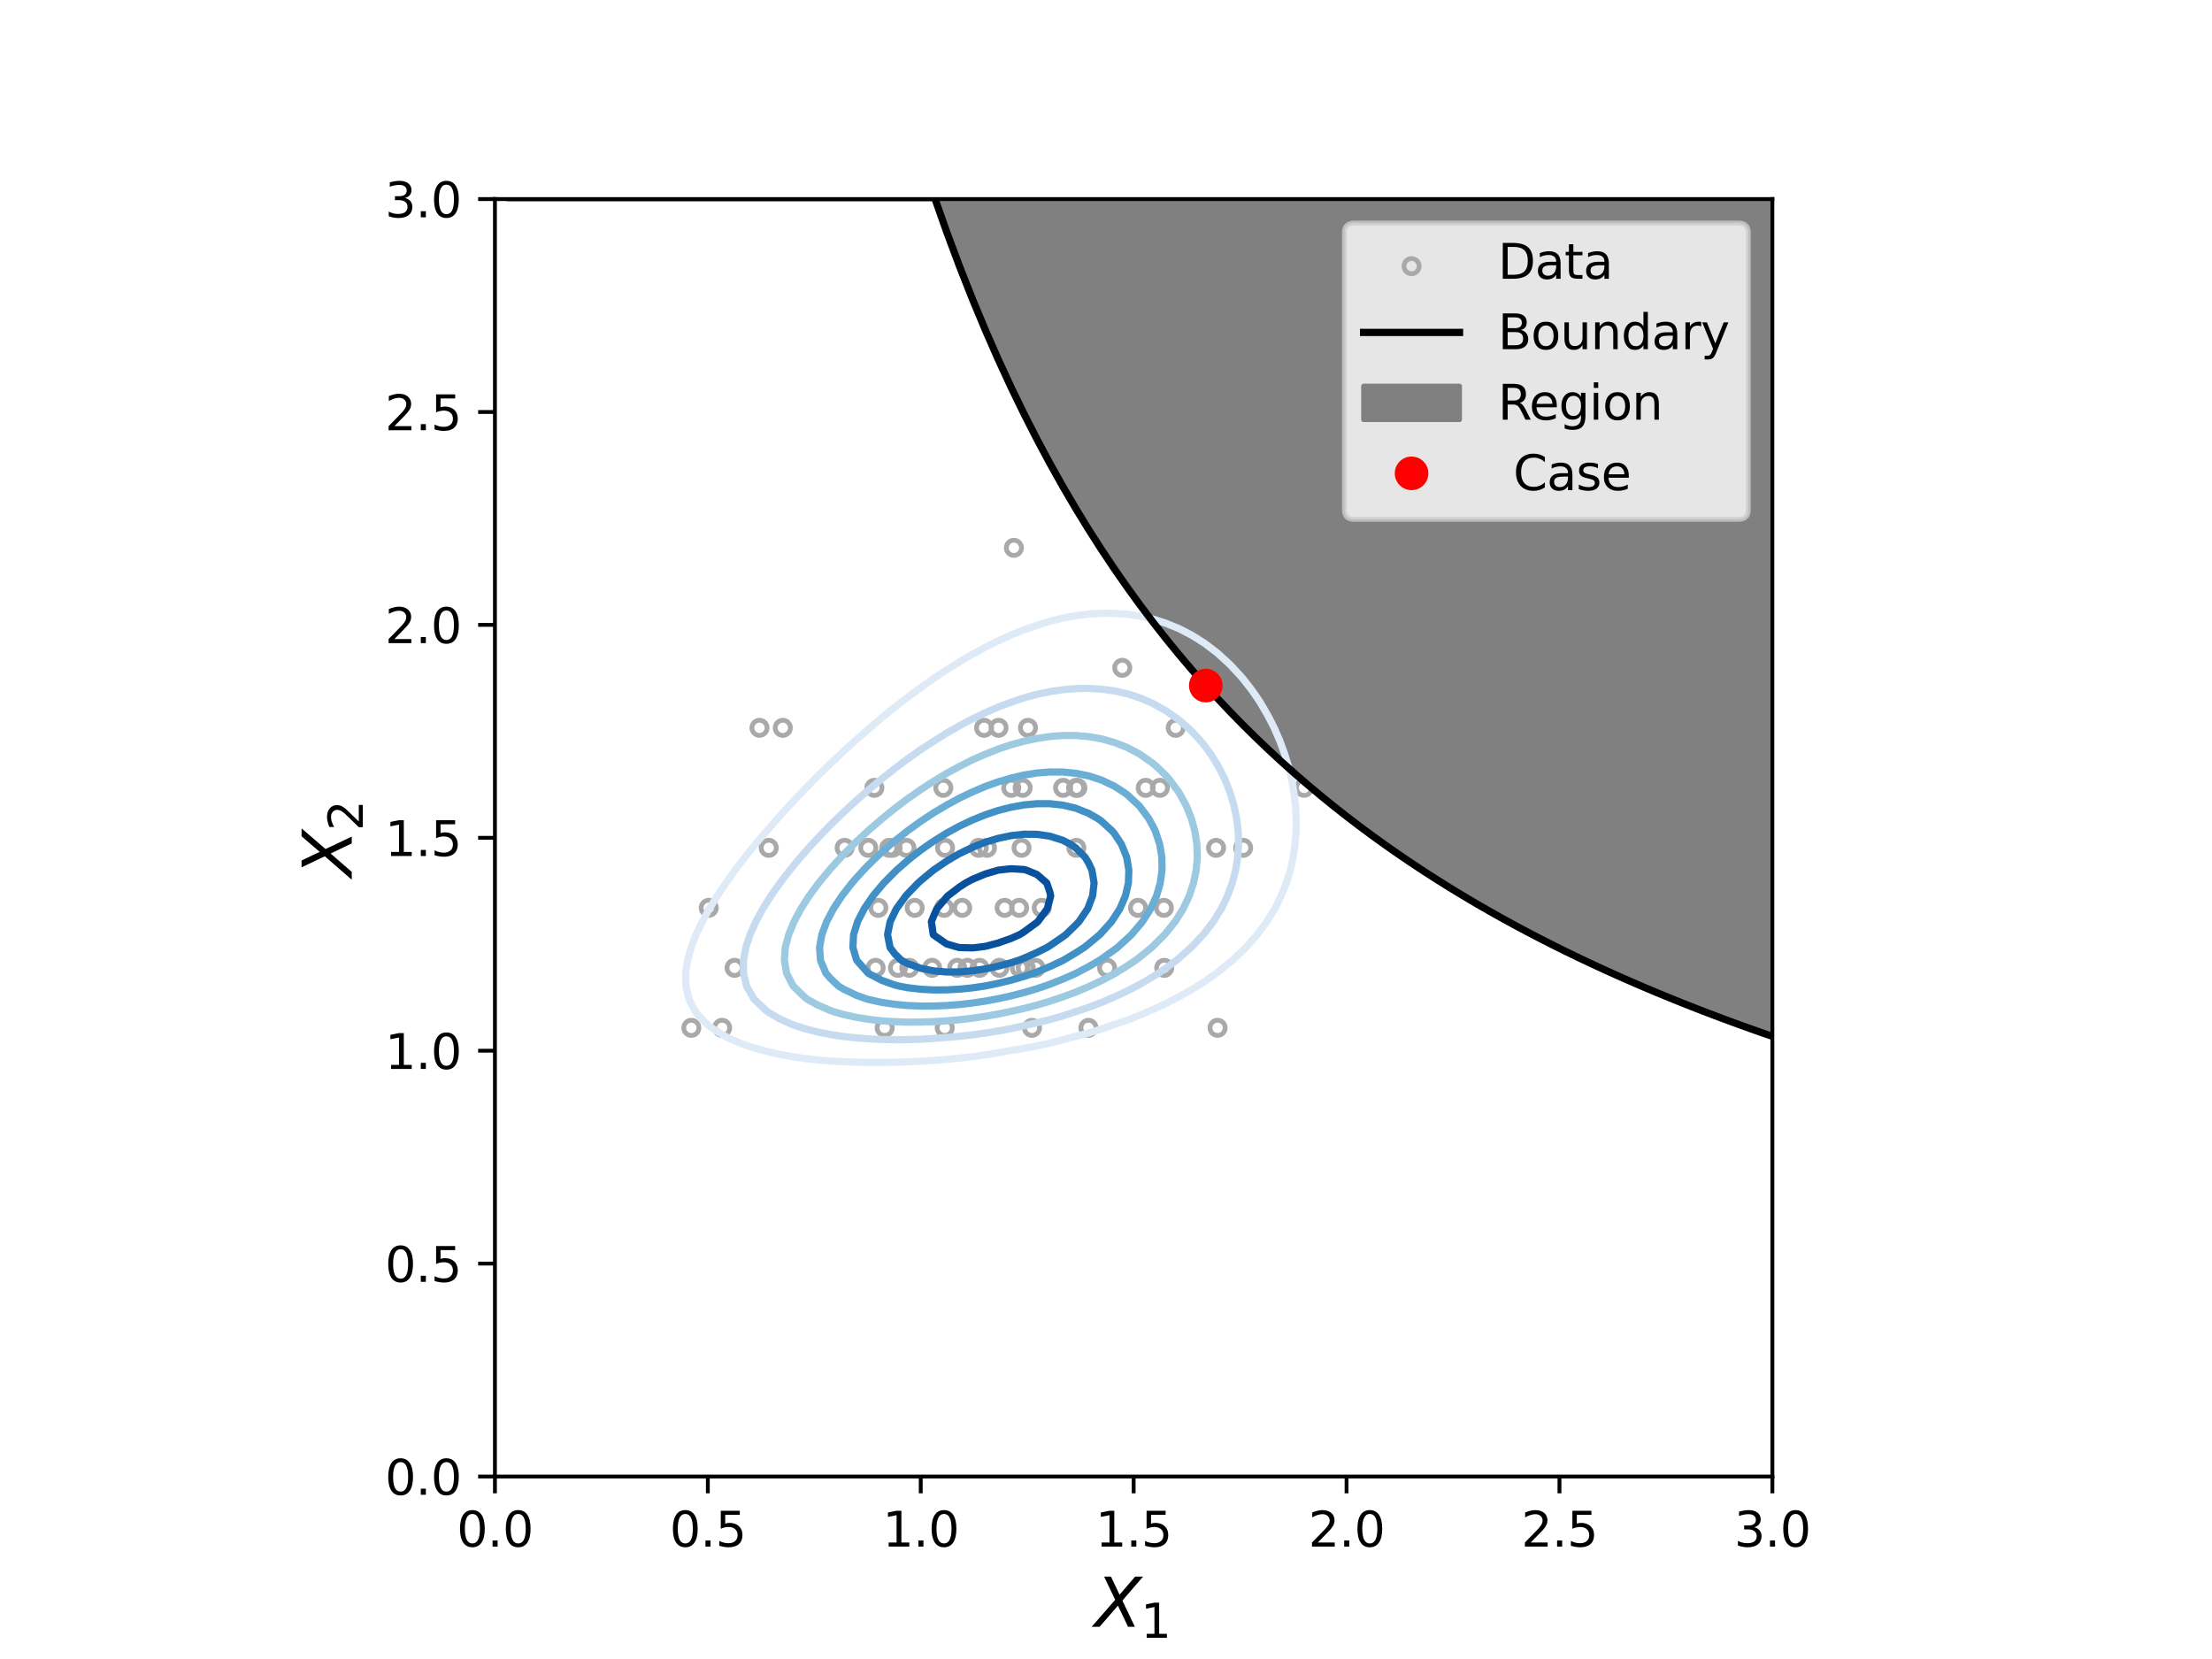 <?xml version="1.0" encoding="utf-8" standalone="no"?>
<!DOCTYPE svg PUBLIC "-//W3C//DTD SVG 1.1//EN"
  "http://www.w3.org/Graphics/SVG/1.1/DTD/svg11.dtd">
<svg xmlns:xlink="http://www.w3.org/1999/xlink" width="460.8pt" height="345.6pt" viewBox="0 0 460.8 345.6" xmlns="http://www.w3.org/2000/svg" version="1.1">
 <defs>
  <style type="text/css">*{stroke-linejoin: round; stroke-linecap: butt}</style>
 </defs>
 <g id="figure_1">
  <g id="patch_1">
   <path d="M 0 345.6 
L 460.8 345.6 
L 460.8 0 
L 0 0 
z
" style="fill: #ffffff"/>
  </g>
  <g id="axes_1">
   <g id="patch_2">
    <path d="M 103.104 307.584 
L 369.216 307.584 
L 369.216 41.472 
L 103.104 41.472 
z
" style="fill: #ffffff"/>
   </g>
   <g id="PathCollection_1">
    <defs>
     <path id="C0_0_21afba5074" d="M 0 1.581 
C 0.419 1.581 0.822 1.415 1.118 1.118 
C 1.415 0.822 1.581 0.419 1.581 -0 
C 1.581 -0.419 1.415 -0.822 1.118 -1.118 
C 0.822 -1.415 0.419 -1.581 0 -1.581 
C -0.419 -1.581 -0.822 -1.415 -1.118 -1.118 
C -1.415 -0.822 -1.581 -0.419 -1.581 0 
C -1.581 0.419 -1.415 0.822 -1.118 1.118 
C -0.822 1.415 -0.419 1.581 0 1.581 
z
"/>
    </defs>
    <g clip-path="url(#p2cb77987f8)">
     <use xlink:href="#C0_0_21afba5074" x="209.281" y="189.118" style="fill: none; stroke: #a9a9a9"/>
    </g>
    <g clip-path="url(#p2cb77987f8)">
     <use xlink:href="#C0_0_21afba5074" x="214.144" y="151.619" style="fill: none; stroke: #a9a9a9"/>
    </g>
    <g clip-path="url(#p2cb77987f8)">
     <use xlink:href="#C0_0_21afba5074" x="182.144" y="164.119" style="fill: none; stroke: #a9a9a9"/>
    </g>
    <g clip-path="url(#p2cb77987f8)">
     <use xlink:href="#C0_0_21afba5074" x="212.443" y="201.618" style="fill: none; stroke: #a9a9a9"/>
    </g>
    <g clip-path="url(#p2cb77987f8)">
     <use xlink:href="#C0_0_21afba5074" x="175.953" y="176.618" style="fill: none; stroke: #a9a9a9"/>
    </g>
    <g clip-path="url(#p2cb77987f8)">
     <use xlink:href="#C0_0_21afba5074" x="208.013" y="151.619" style="fill: none; stroke: #a9a9a9"/>
    </g>
    <g clip-path="url(#p2cb77987f8)">
     <use xlink:href="#C0_0_21afba5074" x="253.33" y="176.618" style="fill: none; stroke: #a9a9a9"/>
    </g>
    <g clip-path="url(#p2cb77987f8)">
     <use xlink:href="#C0_0_21afba5074" x="224.442" y="164.119" style="fill: none; stroke: #a9a9a9"/>
    </g>
    <g clip-path="url(#p2cb77987f8)">
     <use xlink:href="#C0_0_21afba5074" x="210.658" y="164.119" style="fill: none; stroke: #a9a9a9"/>
    </g>
    <g clip-path="url(#p2cb77987f8)">
     <use xlink:href="#C0_0_21afba5074" x="205.002" y="151.619" style="fill: none; stroke: #a9a9a9"/>
    </g>
    <g clip-path="url(#p2cb77987f8)">
     <use xlink:href="#C0_0_21afba5074" x="224.168" y="164.119" style="fill: none; stroke: #a9a9a9"/>
    </g>
    <g clip-path="url(#p2cb77987f8)">
     <use xlink:href="#C0_0_21afba5074" x="188.828" y="176.618" style="fill: none; stroke: #a9a9a9"/>
    </g>
    <g clip-path="url(#p2cb77987f8)">
     <use xlink:href="#C0_0_21afba5074" x="204.065" y="201.618" style="fill: none; stroke: #a9a9a9"/>
    </g>
    <g clip-path="url(#p2cb77987f8)">
     <use xlink:href="#C0_0_21afba5074" x="213.679" y="201.618" style="fill: none; stroke: #a9a9a9"/>
    </g>
    <g clip-path="url(#p2cb77987f8)">
     <use xlink:href="#C0_0_21afba5074" x="189.426" y="201.618" style="fill: none; stroke: #a9a9a9"/>
    </g>
    <g clip-path="url(#p2cb77987f8)">
     <use xlink:href="#C0_0_21afba5074" x="208.198" y="201.618" style="fill: none; stroke: #a9a9a9"/>
    </g>
    <g clip-path="url(#p2cb77987f8)">
     <use xlink:href="#C0_0_21afba5074" x="277.536" y="89.12" style="fill: none; stroke: #a9a9a9"/>
    </g>
    <g clip-path="url(#p2cb77987f8)">
     <use xlink:href="#C0_0_21afba5074" x="237.074" y="189.118" style="fill: none; stroke: #a9a9a9"/>
    </g>
    <g clip-path="url(#p2cb77987f8)">
     <use xlink:href="#C0_0_21afba5074" x="252.392" y="139.119" style="fill: none; stroke: #a9a9a9"/>
    </g>
    <g clip-path="url(#p2cb77987f8)">
     <use xlink:href="#C0_0_21afba5074" x="201.539" y="201.618" style="fill: none; stroke: #a9a9a9"/>
    </g>
    <g clip-path="url(#p2cb77987f8)">
     <use xlink:href="#C0_0_21afba5074" x="241.626" y="164.119" style="fill: none; stroke: #a9a9a9"/>
    </g>
    <g clip-path="url(#p2cb77987f8)">
     <use xlink:href="#C0_0_21afba5074" x="271.662" y="164.119" style="fill: none; stroke: #a9a9a9"/>
    </g>
    <g clip-path="url(#p2cb77987f8)">
     <use xlink:href="#C0_0_21afba5074" x="233.788" y="139.119" style="fill: none; stroke: #a9a9a9"/>
    </g>
    <g clip-path="url(#p2cb77987f8)">
     <use xlink:href="#C0_0_21afba5074" x="212.301" y="189.118" style="fill: none; stroke: #a9a9a9"/>
    </g>
    <g clip-path="url(#p2cb77987f8)">
     <use xlink:href="#C0_0_21afba5074" x="244.925" y="151.619" style="fill: none; stroke: #a9a9a9"/>
    </g>
    <g clip-path="url(#p2cb77987f8)">
     <use xlink:href="#C0_0_21afba5074" x="203.894" y="176.618" style="fill: none; stroke: #a9a9a9"/>
    </g>
    <g clip-path="url(#p2cb77987f8)">
     <use xlink:href="#C0_0_21afba5074" x="185.24" y="176.618" style="fill: none; stroke: #a9a9a9"/>
    </g>
    <g clip-path="url(#p2cb77987f8)">
     <use xlink:href="#C0_0_21afba5074" x="258.969" y="176.618" style="fill: none; stroke: #a9a9a9"/>
    </g>
    <g clip-path="url(#p2cb77987f8)">
     <use xlink:href="#C0_0_21afba5074" x="253.25" y="126.619" style="fill: none; stroke: #a9a9a9"/>
    </g>
    <g clip-path="url(#p2cb77987f8)">
     <use xlink:href="#C0_0_21afba5074" x="180.88" y="176.618" style="fill: none; stroke: #a9a9a9"/>
    </g>
    <g clip-path="url(#p2cb77987f8)">
     <use xlink:href="#C0_0_21afba5074" x="182.409" y="201.618" style="fill: none; stroke: #a9a9a9"/>
    </g>
    <g clip-path="url(#p2cb77987f8)">
     <use xlink:href="#C0_0_21afba5074" x="215.73" y="201.618" style="fill: none; stroke: #a9a9a9"/>
    </g>
    <g clip-path="url(#p2cb77987f8)">
     <use xlink:href="#C0_0_21afba5074" x="190.547" y="189.118" style="fill: none; stroke: #a9a9a9"/>
    </g>
    <g clip-path="url(#p2cb77987f8)">
     <use xlink:href="#C0_0_21afba5074" x="258.465" y="126.619" style="fill: none; stroke: #a9a9a9"/>
    </g>
    <g clip-path="url(#p2cb77987f8)">
     <use xlink:href="#C0_0_21afba5074" x="199.401" y="201.618" style="fill: none; stroke: #a9a9a9"/>
    </g>
    <g clip-path="url(#p2cb77987f8)">
     <use xlink:href="#C0_0_21afba5074" x="217.016" y="189.118" style="fill: none; stroke: #a9a9a9"/>
    </g>
    <g clip-path="url(#p2cb77987f8)">
     <use xlink:href="#C0_0_21afba5074" x="196.803" y="214.118" style="fill: none; stroke: #a9a9a9"/>
    </g>
    <g clip-path="url(#p2cb77987f8)">
     <use xlink:href="#C0_0_21afba5074" x="153.025" y="201.618" style="fill: none; stroke: #a9a9a9"/>
    </g>
    <g clip-path="url(#p2cb77987f8)">
     <use xlink:href="#C0_0_21afba5074" x="200.446" y="189.118" style="fill: none; stroke: #a9a9a9"/>
    </g>
    <g clip-path="url(#p2cb77987f8)">
     <use xlink:href="#C0_0_21afba5074" x="205.607" y="176.618" style="fill: none; stroke: #a9a9a9"/>
    </g>
    <g clip-path="url(#p2cb77987f8)">
     <use xlink:href="#C0_0_21afba5074" x="147.642" y="189.118" style="fill: none; stroke: #a9a9a9"/>
    </g>
    <g clip-path="url(#p2cb77987f8)">
     <use xlink:href="#C0_0_21afba5074" x="244.451" y="114.119" style="fill: none; stroke: #a9a9a9"/>
    </g>
    <g clip-path="url(#p2cb77987f8)">
     <use xlink:href="#C0_0_21afba5074" x="196.507" y="164.119" style="fill: none; stroke: #a9a9a9"/>
    </g>
    <g clip-path="url(#p2cb77987f8)">
     <use xlink:href="#C0_0_21afba5074" x="182.974" y="189.118" style="fill: none; stroke: #a9a9a9"/>
    </g>
    <g clip-path="url(#p2cb77987f8)">
     <use xlink:href="#C0_0_21afba5074" x="211.214" y="114.119" style="fill: none; stroke: #a9a9a9"/>
    </g>
    <g clip-path="url(#p2cb77987f8)">
     <use xlink:href="#C0_0_21afba5074" x="230.634" y="201.618" style="fill: none; stroke: #a9a9a9"/>
    </g>
    <g clip-path="url(#p2cb77987f8)">
     <use xlink:href="#C0_0_21afba5074" x="238.671" y="164.119" style="fill: none; stroke: #a9a9a9"/>
    </g>
    <g clip-path="url(#p2cb77987f8)">
     <use xlink:href="#C0_0_21afba5074" x="184.296" y="214.118" style="fill: none; stroke: #a9a9a9"/>
    </g>
    <g clip-path="url(#p2cb77987f8)">
     <use xlink:href="#C0_0_21afba5074" x="187.068" y="201.618" style="fill: none; stroke: #a9a9a9"/>
    </g>
    <g clip-path="url(#p2cb77987f8)">
     <use xlink:href="#C0_0_21afba5074" x="221.467" y="164.119" style="fill: none; stroke: #a9a9a9"/>
    </g>
    <g clip-path="url(#p2cb77987f8)">
     <use xlink:href="#C0_0_21afba5074" x="144.017" y="214.118" style="fill: none; stroke: #a9a9a9"/>
    </g>
    <g clip-path="url(#p2cb77987f8)">
     <use xlink:href="#C0_0_21afba5074" x="242.46" y="189.118" style="fill: none; stroke: #a9a9a9"/>
    </g>
    <g clip-path="url(#p2cb77987f8)">
     <use xlink:href="#C0_0_21afba5074" x="150.427" y="214.118" style="fill: none; stroke: #a9a9a9"/>
    </g>
    <g clip-path="url(#p2cb77987f8)">
     <use xlink:href="#C0_0_21afba5074" x="160.141" y="176.618" style="fill: none; stroke: #a9a9a9"/>
    </g>
    <g clip-path="url(#p2cb77987f8)">
     <use xlink:href="#C0_0_21afba5074" x="185.927" y="176.618" style="fill: none; stroke: #a9a9a9"/>
    </g>
    <g clip-path="url(#p2cb77987f8)">
     <use xlink:href="#C0_0_21afba5074" x="196.874" y="176.618" style="fill: none; stroke: #a9a9a9"/>
    </g>
    <g clip-path="url(#p2cb77987f8)">
     <use xlink:href="#C0_0_21afba5074" x="212.809" y="176.618" style="fill: none; stroke: #a9a9a9"/>
    </g>
    <g clip-path="url(#p2cb77987f8)">
     <use xlink:href="#C0_0_21afba5074" x="194.179" y="201.618" style="fill: none; stroke: #a9a9a9"/>
    </g>
    <g clip-path="url(#p2cb77987f8)">
     <use xlink:href="#C0_0_21afba5074" x="253.645" y="214.118" style="fill: none; stroke: #a9a9a9"/>
    </g>
    <g clip-path="url(#p2cb77987f8)">
     <use xlink:href="#C0_0_21afba5074" x="214.978" y="214.118" style="fill: none; stroke: #a9a9a9"/>
    </g>
    <g clip-path="url(#p2cb77987f8)">
     <use xlink:href="#C0_0_21afba5074" x="213.036" y="164.119" style="fill: none; stroke: #a9a9a9"/>
    </g>
    <g clip-path="url(#p2cb77987f8)">
     <use xlink:href="#C0_0_21afba5074" x="196.669" y="189.118" style="fill: none; stroke: #a9a9a9"/>
    </g>
    <g clip-path="url(#p2cb77987f8)">
     <use xlink:href="#C0_0_21afba5074" x="226.742" y="214.118" style="fill: none; stroke: #a9a9a9"/>
    </g>
    <g clip-path="url(#p2cb77987f8)">
     <use xlink:href="#C0_0_21afba5074" x="293.405" y="176.618" style="fill: none; stroke: #a9a9a9"/>
    </g>
    <g clip-path="url(#p2cb77987f8)">
     <use xlink:href="#C0_0_21afba5074" x="163.072" y="151.619" style="fill: none; stroke: #a9a9a9"/>
    </g>
    <g clip-path="url(#p2cb77987f8)">
     <use xlink:href="#C0_0_21afba5074" x="224.223" y="176.618" style="fill: none; stroke: #a9a9a9"/>
    </g>
    <g clip-path="url(#p2cb77987f8)">
     <use xlink:href="#C0_0_21afba5074" x="242.526" y="201.618" style="fill: none; stroke: #a9a9a9"/>
    </g>
    <g clip-path="url(#p2cb77987f8)">
     <use xlink:href="#C0_0_21afba5074" x="158.218" y="151.619" style="fill: none; stroke: #a9a9a9"/>
    </g>
   </g>
   <g id="PolyCollection_1">
    <path d="M 105.792 41.472 
L 105.792 -8769.354 
L 108.48 -4230.885 
L 111.168 -2718.062 
L 113.856 -1961.651 
L 116.544 -1507.804 
L 119.232 -1205.239 
L 121.92 -989.121 
L 124.608 -827.033 
L 127.296 -700.965 
L 129.984 -600.11 
L 132.672 -517.592 
L 135.36 -448.828 
L 138.048 -390.642 
L 140.736 -340.769 
L 143.424 -297.545 
L 146.112 -259.725 
L 148.8 -226.354 
L 151.488 -196.69 
L 154.176 -170.15 
L 156.864 -146.263 
L 159.552 -124.651 
L 162.24 -105.004 
L 164.928 -87.065 
L 167.616 -70.622 
L 170.304 -55.494 
L 172.992 -41.529 
L 175.68 -28.599 
L 178.368 -16.592 
L 181.056 -5.414 
L 183.744 5.019 
L 186.432 14.78 
L 189.12 23.93 
L 191.808 32.525 
L 194.496 40.615 
L 197.184 48.243 
L 199.872 55.447 
L 202.56 62.261 
L 205.248 68.717 
L 207.936 74.842 
L 210.624 80.661 
L 213.312 86.195 
L 216 91.466 
L 218.688 96.492 
L 221.376 101.29 
L 224.064 105.874 
L 226.752 110.259 
L 229.44 114.458 
L 232.128 118.481 
L 234.816 122.34 
L 237.504 126.045 
L 240.192 129.605 
L 242.88 133.027 
L 245.568 136.321 
L 248.256 139.493 
L 250.944 142.549 
L 253.632 145.496 
L 256.32 148.339 
L 259.008 151.085 
L 261.696 153.738 
L 264.384 156.302 
L 267.072 158.782 
L 269.76 161.182 
L 272.448 163.506 
L 275.136 165.757 
L 277.824 167.939 
L 280.512 170.055 
L 283.2 172.107 
L 285.888 174.1 
L 288.576 176.034 
L 291.264 177.913 
L 293.952 179.74 
L 296.64 181.515 
L 299.328 183.242 
L 302.016 184.923 
L 304.704 186.558 
L 307.392 188.151 
L 310.08 189.702 
L 312.768 191.213 
L 315.456 192.686 
L 318.144 194.122 
L 320.832 195.523 
L 323.52 196.89 
L 326.208 198.223 
L 328.896 199.525 
L 331.584 200.796 
L 334.272 202.038 
L 336.96 203.251 
L 339.648 204.437 
L 342.336 205.596 
L 345.024 206.729 
L 347.712 207.837 
L 350.4 208.922 
L 353.088 209.983 
L 355.776 211.021 
L 358.464 212.037 
L 361.152 213.033 
L 363.84 214.007 
L 366.528 214.962 
L 369.216 215.898 
L 369.216 41.472 
L 369.216 41.472 
L 366.528 41.472 
L 363.84 41.472 
L 361.152 41.472 
L 358.464 41.472 
L 355.776 41.472 
L 353.088 41.472 
L 350.4 41.472 
L 347.712 41.472 
L 345.024 41.472 
L 342.336 41.472 
L 339.648 41.472 
L 336.96 41.472 
L 334.272 41.472 
L 331.584 41.472 
L 328.896 41.472 
L 326.208 41.472 
L 323.52 41.472 
L 320.832 41.472 
L 318.144 41.472 
L 315.456 41.472 
L 312.768 41.472 
L 310.08 41.472 
L 307.392 41.472 
L 304.704 41.472 
L 302.016 41.472 
L 299.328 41.472 
L 296.64 41.472 
L 293.952 41.472 
L 291.264 41.472 
L 288.576 41.472 
L 285.888 41.472 
L 283.2 41.472 
L 280.512 41.472 
L 277.824 41.472 
L 275.136 41.472 
L 272.448 41.472 
L 269.76 41.472 
L 267.072 41.472 
L 264.384 41.472 
L 261.696 41.472 
L 259.008 41.472 
L 256.32 41.472 
L 253.632 41.472 
L 250.944 41.472 
L 248.256 41.472 
L 245.568 41.472 
L 242.88 41.472 
L 240.192 41.472 
L 237.504 41.472 
L 234.816 41.472 
L 232.128 41.472 
L 229.44 41.472 
L 226.752 41.472 
L 224.064 41.472 
L 221.376 41.472 
L 218.688 41.472 
L 216 41.472 
L 213.312 41.472 
L 210.624 41.472 
L 207.936 41.472 
L 205.248 41.472 
L 202.56 41.472 
L 199.872 41.472 
L 197.184 41.472 
L 194.496 41.472 
L 191.808 41.472 
L 189.12 41.472 
L 186.432 41.472 
L 183.744 41.472 
L 181.056 41.472 
L 178.368 41.472 
L 175.68 41.472 
L 172.992 41.472 
L 170.304 41.472 
L 167.616 41.472 
L 164.928 41.472 
L 162.24 41.472 
L 159.552 41.472 
L 156.864 41.472 
L 154.176 41.472 
L 151.488 41.472 
L 148.8 41.472 
L 146.112 41.472 
L 143.424 41.472 
L 140.736 41.472 
L 138.048 41.472 
L 135.36 41.472 
L 132.672 41.472 
L 129.984 41.472 
L 127.296 41.472 
L 124.608 41.472 
L 121.92 41.472 
L 119.232 41.472 
L 116.544 41.472 
L 113.856 41.472 
L 111.168 41.472 
L 108.48 41.472 
L 105.792 41.472 
z
" clip-path="url(#p2cb77987f8)" style="fill: #808080; stroke: #808080"/>
   </g>
   <g id="matplotlib.axis_1">
    <g id="xtick_1">
     <g id="line2d_1">
      <defs>
       <path id="m8747442b82" d="M 0 0 
L 0 3.5 
" style="stroke: #000000; stroke-width: 0.8"/>
      </defs>
      <g>
       <use xlink:href="#m8747442b82" x="103.104" y="307.584" style="stroke: #000000; stroke-width: 0.8"/>
      </g>
     </g>
     <g id="text_1">
      <!-- 0.0 -->
      <g transform="translate(95.152 322.182) scale(0.1 -0.1)">
       <defs>
        <path id="DejaVuSans-30" d="M 2034 4250 
Q 1547 4250 1301 3770 
Q 1056 3291 1056 2328 
Q 1056 1369 1301 889 
Q 1547 409 2034 409 
Q 2525 409 2770 889 
Q 3016 1369 3016 2328 
Q 3016 3291 2770 3770 
Q 2525 4250 2034 4250 
z
M 2034 4750 
Q 2819 4750 3233 4129 
Q 3647 3509 3647 2328 
Q 3647 1150 3233 529 
Q 2819 -91 2034 -91 
Q 1250 -91 836 529 
Q 422 1150 422 2328 
Q 422 3509 836 4129 
Q 1250 4750 2034 4750 
z
" transform="scale(0.016)"/>
        <path id="DejaVuSans-2e" d="M 684 794 
L 1344 794 
L 1344 0 
L 684 0 
L 684 794 
z
" transform="scale(0.016)"/>
       </defs>
       <use xlink:href="#DejaVuSans-30"/>
       <use xlink:href="#DejaVuSans-2e" x="63.623"/>
       <use xlink:href="#DejaVuSans-30" x="95.41"/>
      </g>
     </g>
    </g>
    <g id="xtick_2">
     <g id="line2d_2">
      <g>
       <use xlink:href="#m8747442b82" x="147.456" y="307.584" style="stroke: #000000; stroke-width: 0.8"/>
      </g>
     </g>
     <g id="text_2">
      <!-- 0.5 -->
      <g transform="translate(139.504 322.182) scale(0.1 -0.1)">
       <defs>
        <path id="DejaVuSans-35" d="M 691 4666 
L 3169 4666 
L 3169 4134 
L 1269 4134 
L 1269 2991 
Q 1406 3038 1543 3061 
Q 1681 3084 1819 3084 
Q 2600 3084 3056 2656 
Q 3513 2228 3513 1497 
Q 3513 744 3044 326 
Q 2575 -91 1722 -91 
Q 1428 -91 1123 -41 
Q 819 9 494 109 
L 494 744 
Q 775 591 1075 516 
Q 1375 441 1709 441 
Q 2250 441 2565 725 
Q 2881 1009 2881 1497 
Q 2881 1984 2565 2268 
Q 2250 2553 1709 2553 
Q 1456 2553 1204 2497 
Q 953 2441 691 2322 
L 691 4666 
z
" transform="scale(0.016)"/>
       </defs>
       <use xlink:href="#DejaVuSans-30"/>
       <use xlink:href="#DejaVuSans-2e" x="63.623"/>
       <use xlink:href="#DejaVuSans-35" x="95.41"/>
      </g>
     </g>
    </g>
    <g id="xtick_3">
     <g id="line2d_3">
      <g>
       <use xlink:href="#m8747442b82" x="191.808" y="307.584" style="stroke: #000000; stroke-width: 0.8"/>
      </g>
     </g>
     <g id="text_3">
      <!-- 1.0 -->
      <g transform="translate(183.856 322.182) scale(0.1 -0.1)">
       <defs>
        <path id="DejaVuSans-31" d="M 794 531 
L 1825 531 
L 1825 4091 
L 703 3866 
L 703 4441 
L 1819 4666 
L 2450 4666 
L 2450 531 
L 3481 531 
L 3481 0 
L 794 0 
L 794 531 
z
" transform="scale(0.016)"/>
       </defs>
       <use xlink:href="#DejaVuSans-31"/>
       <use xlink:href="#DejaVuSans-2e" x="63.623"/>
       <use xlink:href="#DejaVuSans-30" x="95.41"/>
      </g>
     </g>
    </g>
    <g id="xtick_4">
     <g id="line2d_4">
      <g>
       <use xlink:href="#m8747442b82" x="236.16" y="307.584" style="stroke: #000000; stroke-width: 0.8"/>
      </g>
     </g>
     <g id="text_4">
      <!-- 1.5 -->
      <g transform="translate(228.208 322.182) scale(0.1 -0.1)">
       <use xlink:href="#DejaVuSans-31"/>
       <use xlink:href="#DejaVuSans-2e" x="63.623"/>
       <use xlink:href="#DejaVuSans-35" x="95.41"/>
      </g>
     </g>
    </g>
    <g id="xtick_5">
     <g id="line2d_5">
      <g>
       <use xlink:href="#m8747442b82" x="280.512" y="307.584" style="stroke: #000000; stroke-width: 0.8"/>
      </g>
     </g>
     <g id="text_5">
      <!-- 2.0 -->
      <g transform="translate(272.56 322.182) scale(0.1 -0.1)">
       <defs>
        <path id="DejaVuSans-32" d="M 1228 531 
L 3431 531 
L 3431 0 
L 469 0 
L 469 531 
Q 828 903 1448 1529 
Q 2069 2156 2228 2338 
Q 2531 2678 2651 2914 
Q 2772 3150 2772 3378 
Q 2772 3750 2511 3984 
Q 2250 4219 1831 4219 
Q 1534 4219 1204 4116 
Q 875 4013 500 3803 
L 500 4441 
Q 881 4594 1212 4672 
Q 1544 4750 1819 4750 
Q 2544 4750 2975 4387 
Q 3406 4025 3406 3419 
Q 3406 3131 3298 2873 
Q 3191 2616 2906 2266 
Q 2828 2175 2409 1742 
Q 1991 1309 1228 531 
z
" transform="scale(0.016)"/>
       </defs>
       <use xlink:href="#DejaVuSans-32"/>
       <use xlink:href="#DejaVuSans-2e" x="63.623"/>
       <use xlink:href="#DejaVuSans-30" x="95.41"/>
      </g>
     </g>
    </g>
    <g id="xtick_6">
     <g id="line2d_6">
      <g>
       <use xlink:href="#m8747442b82" x="324.864" y="307.584" style="stroke: #000000; stroke-width: 0.8"/>
      </g>
     </g>
     <g id="text_6">
      <!-- 2.5 -->
      <g transform="translate(316.912 322.182) scale(0.1 -0.1)">
       <use xlink:href="#DejaVuSans-32"/>
       <use xlink:href="#DejaVuSans-2e" x="63.623"/>
       <use xlink:href="#DejaVuSans-35" x="95.41"/>
      </g>
     </g>
    </g>
    <g id="xtick_7">
     <g id="line2d_7">
      <g>
       <use xlink:href="#m8747442b82" x="369.216" y="307.584" style="stroke: #000000; stroke-width: 0.8"/>
      </g>
     </g>
     <g id="text_7">
      <!-- 3.0 -->
      <g transform="translate(361.264 322.182) scale(0.1 -0.1)">
       <defs>
        <path id="DejaVuSans-33" d="M 2597 2516 
Q 3050 2419 3304 2112 
Q 3559 1806 3559 1356 
Q 3559 666 3084 287 
Q 2609 -91 1734 -91 
Q 1441 -91 1130 -33 
Q 819 25 488 141 
L 488 750 
Q 750 597 1062 519 
Q 1375 441 1716 441 
Q 2309 441 2620 675 
Q 2931 909 2931 1356 
Q 2931 1769 2642 2001 
Q 2353 2234 1838 2234 
L 1294 2234 
L 1294 2753 
L 1863 2753 
Q 2328 2753 2575 2939 
Q 2822 3125 2822 3475 
Q 2822 3834 2567 4026 
Q 2313 4219 1838 4219 
Q 1578 4219 1281 4162 
Q 984 4106 628 3988 
L 628 4550 
Q 988 4650 1302 4700 
Q 1616 4750 1894 4750 
Q 2613 4750 3031 4423 
Q 3450 4097 3450 3541 
Q 3450 3153 3228 2886 
Q 3006 2619 2597 2516 
z
" transform="scale(0.016)"/>
       </defs>
       <use xlink:href="#DejaVuSans-33"/>
       <use xlink:href="#DejaVuSans-2e" x="63.623"/>
       <use xlink:href="#DejaVuSans-30" x="95.41"/>
      </g>
     </g>
    </g>
    <g id="text_8">
     <!-- $X_1$ -->
     <g transform="translate(228.04 338.9) scale(0.14 -0.14)">
      <defs>
       <path id="DejaVuSans-Oblique-58" d="M 878 4666 
L 1516 4666 
L 2316 2981 
L 3763 4666 
L 4500 4666 
L 2578 2438 
L 3738 0 
L 3103 0 
L 2163 1966 
L 459 0 
L -275 0 
L 1906 2509 
L 878 4666 
z
" transform="scale(0.016)"/>
      </defs>
      <use xlink:href="#DejaVuSans-Oblique-58" transform="translate(0 0.094)"/>
      <use xlink:href="#DejaVuSans-31" transform="translate(68.506 -16.312) scale(0.7)"/>
     </g>
    </g>
   </g>
   <g id="matplotlib.axis_2">
    <g id="ytick_1">
     <g id="line2d_8">
      <defs>
       <path id="m4d6c25aa3b" d="M 0 0 
L -3.5 0 
" style="stroke: #000000; stroke-width: 0.8"/>
      </defs>
      <g>
       <use xlink:href="#m4d6c25aa3b" x="103.104" y="307.584" style="stroke: #000000; stroke-width: 0.8"/>
      </g>
     </g>
     <g id="text_9">
      <!-- 0.0 -->
      <g transform="translate(80.201 311.383) scale(0.1 -0.1)">
       <use xlink:href="#DejaVuSans-30"/>
       <use xlink:href="#DejaVuSans-2e" x="63.623"/>
       <use xlink:href="#DejaVuSans-30" x="95.41"/>
      </g>
     </g>
    </g>
    <g id="ytick_2">
     <g id="line2d_9">
      <g>
       <use xlink:href="#m4d6c25aa3b" x="103.104" y="263.232" style="stroke: #000000; stroke-width: 0.8"/>
      </g>
     </g>
     <g id="text_10">
      <!-- 0.5 -->
      <g transform="translate(80.201 267.031) scale(0.1 -0.1)">
       <use xlink:href="#DejaVuSans-30"/>
       <use xlink:href="#DejaVuSans-2e" x="63.623"/>
       <use xlink:href="#DejaVuSans-35" x="95.41"/>
      </g>
     </g>
    </g>
    <g id="ytick_3">
     <g id="line2d_10">
      <g>
       <use xlink:href="#m4d6c25aa3b" x="103.104" y="218.88" style="stroke: #000000; stroke-width: 0.8"/>
      </g>
     </g>
     <g id="text_11">
      <!-- 1.0 -->
      <g transform="translate(80.201 222.679) scale(0.1 -0.1)">
       <use xlink:href="#DejaVuSans-31"/>
       <use xlink:href="#DejaVuSans-2e" x="63.623"/>
       <use xlink:href="#DejaVuSans-30" x="95.41"/>
      </g>
     </g>
    </g>
    <g id="ytick_4">
     <g id="line2d_11">
      <g>
       <use xlink:href="#m4d6c25aa3b" x="103.104" y="174.528" style="stroke: #000000; stroke-width: 0.8"/>
      </g>
     </g>
     <g id="text_12">
      <!-- 1.5 -->
      <g transform="translate(80.201 178.327) scale(0.1 -0.1)">
       <use xlink:href="#DejaVuSans-31"/>
       <use xlink:href="#DejaVuSans-2e" x="63.623"/>
       <use xlink:href="#DejaVuSans-35" x="95.41"/>
      </g>
     </g>
    </g>
    <g id="ytick_5">
     <g id="line2d_12">
      <g>
       <use xlink:href="#m4d6c25aa3b" x="103.104" y="130.176" style="stroke: #000000; stroke-width: 0.8"/>
      </g>
     </g>
     <g id="text_13">
      <!-- 2.0 -->
      <g transform="translate(80.201 133.975) scale(0.1 -0.1)">
       <use xlink:href="#DejaVuSans-32"/>
       <use xlink:href="#DejaVuSans-2e" x="63.623"/>
       <use xlink:href="#DejaVuSans-30" x="95.41"/>
      </g>
     </g>
    </g>
    <g id="ytick_6">
     <g id="line2d_13">
      <g>
       <use xlink:href="#m4d6c25aa3b" x="103.104" y="85.824" style="stroke: #000000; stroke-width: 0.8"/>
      </g>
     </g>
     <g id="text_14">
      <!-- 2.5 -->
      <g transform="translate(80.201 89.623) scale(0.1 -0.1)">
       <use xlink:href="#DejaVuSans-32"/>
       <use xlink:href="#DejaVuSans-2e" x="63.623"/>
       <use xlink:href="#DejaVuSans-35" x="95.41"/>
      </g>
     </g>
    </g>
    <g id="ytick_7">
     <g id="line2d_14">
      <g>
       <use xlink:href="#m4d6c25aa3b" x="103.104" y="41.472" style="stroke: #000000; stroke-width: 0.8"/>
      </g>
     </g>
     <g id="text_15">
      <!-- 3.0 -->
      <g transform="translate(80.201 45.271) scale(0.1 -0.1)">
       <use xlink:href="#DejaVuSans-33"/>
       <use xlink:href="#DejaVuSans-2e" x="63.623"/>
       <use xlink:href="#DejaVuSans-30" x="95.41"/>
      </g>
     </g>
    </g>
    <g id="text_16">
     <!-- $X_2$ -->
     <g transform="translate(73.289 182.648) rotate(-90) scale(0.14 -0.14)">
      <use xlink:href="#DejaVuSans-Oblique-58" transform="translate(0 0.094)"/>
      <use xlink:href="#DejaVuSans-32" transform="translate(68.506 -16.312) scale(0.7)"/>
     </g>
    </g>
   </g>
   <g id="QuadContourSet_1">
    <path clip-path="url(#p2cb77987f8)" style="fill: none; stroke: #f7fbff; stroke-width: 1.5"/>
    <path d="M 159.552 218.974 
L 162.24 219.605 
L 164.928 220.106 
L 167.616 220.497 
L 170.304 220.797 
L 172.992 221.02 
L 175.68 221.177 
L 178.368 221.276 
L 181.056 221.323 
L 183.744 221.324 
L 186.432 221.281 
L 189.12 221.196 
L 191.808 221.07 
L 194.496 220.901 
L 197.184 220.689 
L 199.872 220.43 
L 202.56 220.12 
L 205.248 219.752 
L 207.936 219.319 
L 210.274 218.88 
L 210.624 218.828 
L 213.312 218.39 
L 216 217.885 
L 218.688 217.3 
L 221.376 216.618 
L 222.875 216.192 
L 224.064 215.907 
L 226.752 215.198 
L 229.44 214.372 
L 231.872 213.504 
L 232.128 213.422 
L 234.816 212.513 
L 237.504 211.447 
L 238.938 210.816 
L 240.192 210.292 
L 242.88 209.054 
L 244.662 208.128 
L 245.568 207.658 
L 248.256 206.149 
L 249.413 205.44 
L 250.944 204.458 
L 253.363 202.752 
L 253.632 202.545 
L 256.32 200.394 
L 256.716 200.064 
L 259.008 197.896 
L 259.545 197.376 
L 261.696 194.923 
L 261.903 194.688 
L 263.905 192 
L 264.384 191.198 
L 265.57 189.312 
L 266.882 186.624 
L 267.072 186.127 
L 267.986 183.936 
L 268.816 181.248 
L 269.401 178.56 
L 269.76 175.998 
L 269.78 175.872 
L 269.998 173.184 
L 270.022 170.496 
L 269.863 167.808 
L 269.76 166.964 
L 269.55 165.12 
L 269.082 162.432 
L 268.44 159.744 
L 267.613 157.056 
L 267.072 155.594 
L 266.622 154.368 
L 265.463 151.68 
L 264.384 149.564 
L 264.084 148.992 
L 262.508 146.304 
L 261.696 145.074 
L 260.672 143.616 
L 259.008 141.488 
L 258.53 140.928 
L 256.32 138.538 
L 256.01 138.24 
L 253.632 136.073 
L 252.966 135.552 
L 250.944 134.014 
L 249.119 132.864 
L 248.256 132.325 
L 245.568 130.932 
L 243.702 130.176 
L 242.88 129.835 
L 240.192 128.963 
L 237.504 128.346 
L 234.816 127.955 
L 232.128 127.764 
L 229.44 127.758 
L 226.752 127.926 
L 224.064 128.26 
L 221.376 128.762 
L 218.688 129.433 
L 216.331 130.176 
L 216 130.27 
L 213.312 131.188 
L 210.624 132.286 
L 209.398 132.864 
L 207.936 133.498 
L 205.248 134.835 
L 203.974 135.552 
L 202.56 136.291 
L 199.872 137.879 
L 199.313 138.24 
L 197.184 139.535 
L 195.139 140.928 
L 194.496 141.342 
L 191.808 143.234 
L 191.304 143.616 
L 189.12 145.198 
L 187.72 146.304 
L 186.432 147.282 
L 184.35 148.992 
L 183.744 149.473 
L 181.155 151.68 
L 181.056 151.762 
L 178.368 154.109 
L 178.086 154.368 
L 175.68 156.543 
L 175.14 157.056 
L 172.992 159.074 
L 172.308 159.744 
L 170.304 161.702 
L 169.582 162.432 
L 167.616 164.429 
L 166.954 165.12 
L 164.928 167.263 
L 164.423 167.808 
L 162.24 170.215 
L 161.988 170.496 
L 159.643 173.184 
L 159.552 173.292 
L 157.365 175.872 
L 156.864 176.495 
L 155.191 178.56 
L 154.176 179.902 
L 153.139 181.248 
L 151.488 183.586 
L 151.233 183.936 
L 149.414 186.624 
L 148.8 187.648 
L 147.751 189.312 
L 146.303 192 
L 146.112 192.418 
L 144.992 194.688 
L 143.969 197.376 
L 143.424 199.434 
L 143.237 200.064 
L 142.825 202.752 
L 142.881 205.44 
L 143.424 207.683 
L 143.528 208.128 
L 144.904 210.816 
L 146.112 212.18 
L 147.409 213.504 
L 148.8 214.503 
L 151.488 216.108 
L 151.649 216.192 
L 154.176 217.301 
L 156.864 218.235 
L 159.202 218.88 
L 159.552 218.974 
z
" clip-path="url(#p2cb77987f8)" style="fill: none; stroke: #deebf7; stroke-width: 1.5"/>
    <path d="M 178.368 216.203 
L 181.056 216.418 
L 183.744 216.547 
L 186.432 216.599 
L 189.12 216.578 
L 191.808 216.488 
L 194.496 216.332 
L 196.172 216.192 
L 197.184 216.12 
L 199.872 215.874 
L 202.56 215.571 
L 205.248 215.207 
L 207.936 214.776 
L 210.624 214.272 
L 213.312 213.682 
L 214.042 213.504 
L 216 213.073 
L 218.688 212.404 
L 221.376 211.636 
L 223.874 210.816 
L 224.064 210.757 
L 226.752 209.859 
L 229.44 208.83 
L 231.087 208.128 
L 232.128 207.684 
L 234.816 206.439 
L 236.741 205.44 
L 237.504 205.025 
L 240.192 203.46 
L 241.316 202.752 
L 242.88 201.674 
L 245.052 200.064 
L 245.568 199.628 
L 248.123 197.376 
L 248.256 197.238 
L 250.665 194.688 
L 250.944 194.325 
L 252.752 192 
L 253.632 190.557 
L 254.417 189.312 
L 255.722 186.624 
L 256.32 184.944 
L 256.704 183.936 
L 257.414 181.248 
L 257.838 178.56 
L 258.005 175.872 
L 257.93 173.184 
L 257.615 170.496 
L 257.057 167.808 
L 256.32 165.364 
L 256.246 165.12 
L 255.2 162.432 
L 253.852 159.744 
L 253.632 159.365 
L 252.19 157.056 
L 250.944 155.363 
L 250.13 154.368 
L 248.256 152.334 
L 247.561 151.68 
L 245.568 149.95 
L 244.241 148.992 
L 242.88 148.056 
L 240.192 146.569 
L 239.59 146.304 
L 237.504 145.393 
L 234.816 144.522 
L 232.128 143.925 
L 229.829 143.616 
L 229.44 143.561 
L 226.752 143.4 
L 224.064 143.448 
L 222.233 143.616 
L 221.376 143.687 
L 218.688 144.081 
L 216 144.645 
L 213.312 145.381 
L 210.624 146.297 
L 210.607 146.304 
L 207.936 147.291 
L 205.248 148.467 
L 204.197 148.992 
L 202.56 149.755 
L 199.872 151.185 
L 199.037 151.68 
L 197.184 152.716 
L 194.571 154.368 
L 194.496 154.413 
L 191.808 156.162 
L 190.562 157.056 
L 189.12 158.053 
L 186.887 159.744 
L 186.432 160.079 
L 183.744 162.204 
L 183.471 162.432 
L 181.056 164.423 
L 180.262 165.12 
L 178.368 166.772 
L 177.244 167.808 
L 175.68 169.253 
L 174.394 170.496 
L 172.992 171.873 
L 171.703 173.184 
L 170.304 174.648 
L 169.163 175.872 
L 167.616 177.606 
L 166.778 178.56 
L 164.928 180.797 
L 164.557 181.248 
L 162.494 183.936 
L 162.24 184.299 
L 160.587 186.624 
L 159.552 188.298 
L 158.906 189.312 
L 157.447 192 
L 156.864 193.352 
L 156.252 194.688 
L 155.367 197.376 
L 154.887 200.064 
L 154.891 202.752 
L 155.535 205.44 
L 156.864 207.767 
L 157.087 208.128 
L 159.552 210.479 
L 159.966 210.816 
L 162.24 212.146 
L 164.928 213.379 
L 165.252 213.504 
L 167.616 214.282 
L 170.304 214.978 
L 172.992 215.513 
L 175.68 215.913 
L 178.268 216.192 
L 178.368 216.203 
z
" clip-path="url(#p2cb77987f8)" style="fill: none; stroke: #c6dbef; stroke-width: 1.5"/>
    <path d="M 175.68 211.332 
L 178.368 211.927 
L 181.056 212.361 
L 183.744 212.66 
L 186.432 212.843 
L 189.12 212.925 
L 191.808 212.918 
L 194.496 212.829 
L 197.184 212.663 
L 199.872 212.423 
L 202.56 212.108 
L 205.248 211.715 
L 207.936 211.24 
L 209.973 210.816 
L 210.624 210.686 
L 213.312 210.078 
L 216 209.38 
L 218.688 208.578 
L 220.039 208.128 
L 221.376 207.68 
L 224.064 206.687 
L 226.752 205.556 
L 227.01 205.44 
L 229.44 204.292 
L 232.128 202.864 
L 232.327 202.752 
L 234.816 201.22 
L 236.542 200.064 
L 237.504 199.326 
L 239.909 197.376 
L 240.192 197.102 
L 242.619 194.688 
L 242.88 194.366 
L 244.788 192 
L 245.568 190.747 
L 246.478 189.312 
L 247.743 186.624 
L 248.256 185.049 
L 248.638 183.936 
L 249.196 181.248 
L 249.421 178.56 
L 249.329 175.872 
L 248.92 173.184 
L 248.256 170.754 
L 248.182 170.496 
L 247.102 167.808 
L 245.62 165.12 
L 245.568 165.042 
L 243.643 162.432 
L 242.88 161.563 
L 241.008 159.744 
L 240.192 159.041 
L 237.504 157.15 
L 237.338 157.056 
L 234.816 155.711 
L 232.128 154.662 
L 231.071 154.368 
L 229.44 153.918 
L 226.752 153.444 
L 224.064 153.221 
L 221.376 153.222 
L 218.688 153.429 
L 216 153.832 
L 213.577 154.368 
L 213.312 154.422 
L 210.624 155.143 
L 207.936 156.041 
L 205.415 157.056 
L 205.248 157.119 
L 202.56 158.292 
L 199.872 159.658 
L 199.719 159.744 
L 197.184 161.111 
L 195.021 162.432 
L 194.496 162.741 
L 191.808 164.48 
L 190.904 165.12 
L 189.12 166.356 
L 187.203 167.808 
L 186.432 168.386 
L 183.827 170.496 
L 183.744 170.564 
L 181.056 172.875 
L 180.717 173.184 
L 178.368 175.363 
L 177.845 175.872 
L 175.68 178.056 
L 175.197 178.56 
L 172.992 180.998 
L 172.771 181.248 
L 170.559 183.936 
L 170.304 184.28 
L 168.569 186.624 
L 167.616 188.118 
L 166.844 189.312 
L 165.409 192 
L 164.928 193.197 
L 164.301 194.688 
L 163.595 197.376 
L 163.4 200.064 
L 163.868 202.752 
L 164.928 204.831 
L 165.27 205.44 
L 167.616 207.718 
L 168.123 208.128 
L 170.304 209.349 
L 172.992 210.512 
L 173.872 210.816 
L 175.68 211.332 
z
" clip-path="url(#p2cb77987f8)" style="fill: none; stroke: #9dcae1; stroke-width: 1.5"/>
    <path d="M 181.056 208.246 
L 183.744 208.827 
L 186.432 209.225 
L 189.12 209.469 
L 191.808 209.581 
L 194.496 209.575 
L 197.184 209.464 
L 199.872 209.255 
L 202.56 208.95 
L 205.248 208.55 
L 207.53 208.128 
L 207.936 208.052 
L 210.624 207.458 
L 213.312 206.767 
L 216 205.969 
L 217.576 205.44 
L 218.688 205.044 
L 221.376 203.987 
L 224.064 202.794 
L 224.152 202.752 
L 226.752 201.383 
L 229.021 200.064 
L 229.44 199.783 
L 232.128 197.871 
L 232.785 197.376 
L 234.816 195.539 
L 235.721 194.688 
L 237.504 192.582 
L 237.99 192 
L 239.701 189.312 
L 240.192 188.225 
L 240.928 186.624 
L 241.71 183.936 
L 242.075 181.248 
L 242.036 178.56 
L 241.586 175.872 
L 240.696 173.184 
L 240.192 172.146 
L 239.29 170.496 
L 237.504 168.094 
L 237.252 167.808 
L 234.816 165.549 
L 234.232 165.12 
L 232.128 163.763 
L 229.44 162.495 
L 229.255 162.432 
L 226.752 161.625 
L 224.064 161.084 
L 221.376 160.826 
L 218.688 160.818 
L 216 161.033 
L 213.312 161.456 
L 210.624 162.079 
L 209.468 162.432 
L 207.936 162.874 
L 205.248 163.832 
L 202.56 164.98 
L 202.275 165.12 
L 199.872 166.259 
L 197.184 167.725 
L 197.047 167.808 
L 194.496 169.32 
L 192.72 170.496 
L 191.808 171.097 
L 189.12 173.04 
L 188.935 173.184 
L 186.432 175.154 
L 185.583 175.872 
L 183.744 177.478 
L 182.575 178.56 
L 181.056 180.046 
L 179.88 181.248 
L 178.368 182.925 
L 177.483 183.936 
L 175.68 186.249 
L 175.392 186.624 
L 173.617 189.312 
L 172.992 190.509 
L 172.201 192 
L 171.208 194.688 
L 170.731 197.376 
L 170.922 200.064 
L 172.056 202.752 
L 172.992 203.823 
L 174.702 205.44 
L 175.68 206.03 
L 178.368 207.326 
L 180.633 208.128 
L 181.056 208.246 
z
" clip-path="url(#p2cb77987f8)" style="fill: none; stroke: #6aaed6; stroke-width: 1.5"/>
    <path d="M 189.12 205.767 
L 191.808 206.08 
L 194.496 206.219 
L 197.184 206.207 
L 199.872 206.06 
L 202.56 205.788 
L 204.95 205.44 
L 205.248 205.393 
L 207.936 204.849 
L 210.624 204.19 
L 213.312 203.414 
L 215.296 202.752 
L 216 202.489 
L 218.688 201.367 
L 221.376 200.107 
L 221.461 200.064 
L 224.064 198.52 
L 225.839 197.376 
L 226.752 196.657 
L 229.113 194.688 
L 229.44 194.337 
L 231.541 192 
L 232.128 191.107 
L 233.29 189.312 
L 234.449 186.624 
L 234.816 185.02 
L 235.067 183.936 
L 235.156 181.248 
L 234.816 179.169 
L 234.704 178.56 
L 233.615 175.872 
L 232.128 173.628 
L 231.767 173.184 
L 229.44 171.05 
L 228.634 170.496 
L 226.752 169.418 
L 224.064 168.357 
L 221.781 167.808 
L 221.376 167.719 
L 218.688 167.427 
L 216 167.423 
L 213.312 167.674 
L 212.577 167.808 
L 210.624 168.153 
L 207.936 168.842 
L 205.248 169.734 
L 203.376 170.496 
L 202.56 170.824 
L 199.872 172.096 
L 197.878 173.184 
L 197.184 173.565 
L 194.496 175.225 
L 193.552 175.872 
L 191.808 177.103 
L 189.92 178.56 
L 189.12 179.213 
L 186.802 181.248 
L 186.432 181.602 
L 184.129 183.936 
L 183.744 184.38 
L 181.87 186.624 
L 181.056 187.8 
L 180.03 189.312 
L 178.649 192 
L 178.368 192.915 
L 177.815 194.688 
L 177.672 197.376 
L 178.368 199.729 
L 178.483 200.064 
L 180.886 202.752 
L 181.056 202.862 
L 183.744 204.251 
L 186.432 205.208 
L 187.379 205.44 
L 189.12 205.767 
z
" clip-path="url(#p2cb77987f8)" style="fill: none; stroke: #4191c6; stroke-width: 1.5"/>
    <path d="M 189.12 200.753 
L 191.808 201.706 
L 194.496 202.253 
L 197.184 202.485 
L 199.872 202.467 
L 202.56 202.24 
L 205.248 201.836 
L 207.936 201.271 
L 210.624 200.555 
L 212.147 200.064 
L 213.312 199.616 
L 216 198.427 
L 218.111 197.376 
L 218.688 197.016 
L 221.376 195.18 
L 222.042 194.688 
L 224.064 192.717 
L 224.762 192 
L 226.586 189.312 
L 226.752 188.884 
L 227.611 186.624 
L 227.917 183.936 
L 227.462 181.248 
L 226.752 179.745 
L 226.036 178.56 
L 224.064 176.609 
L 222.989 175.872 
L 221.376 175.041 
L 218.688 174.187 
L 216 173.797 
L 213.312 173.781 
L 210.624 174.076 
L 207.936 174.643 
L 205.248 175.454 
L 204.18 175.872 
L 202.56 176.526 
L 199.872 177.832 
L 198.586 178.56 
L 197.184 179.404 
L 194.496 181.227 
L 194.468 181.248 
L 191.808 183.449 
L 191.265 183.936 
L 189.12 186.159 
L 188.697 186.624 
L 186.739 189.312 
L 186.432 189.932 
L 185.436 192 
L 184.894 194.688 
L 185.411 197.376 
L 186.432 198.731 
L 187.796 200.064 
L 189.12 200.753 
z
" clip-path="url(#p2cb77987f8)" style="fill: none; stroke: #2070b4; stroke-width: 1.5"/>
    <path d="M 199.872 197.397 
L 202.56 197.46 
L 203.437 197.376 
L 205.248 197.14 
L 207.936 196.445 
L 210.624 195.492 
L 212.438 194.688 
L 213.312 194.13 
L 216 192.159 
L 216.192 192 
L 218.165 189.312 
L 218.688 187.384 
L 218.878 186.624 
L 218.688 185.787 
L 218.057 183.936 
L 216 182.158 
L 213.758 181.248 
L 213.312 181.134 
L 210.624 180.973 
L 208.095 181.248 
L 207.936 181.268 
L 205.248 182.066 
L 202.56 183.191 
L 201.163 183.936 
L 199.872 184.78 
L 197.447 186.624 
L 197.184 186.903 
L 195.162 189.312 
L 194.496 190.831 
L 194.022 192 
L 194.419 194.688 
L 194.496 194.774 
L 197.184 196.634 
L 199.74 197.376 
L 199.872 197.397 
z
" clip-path="url(#p2cb77987f8)" style="fill: none; stroke: #08509b; stroke-width: 1.5"/>
    <path clip-path="url(#p2cb77987f8)" style="fill: none; stroke: #08306b; stroke-width: 1.5"/>
   </g>
   <g id="line2d_15">
    <path d="M 182.193 -1 
L 183.744 5.019 
L 186.432 14.78 
L 189.12 23.93 
L 191.808 32.525 
L 194.496 40.615 
L 197.184 48.243 
L 199.872 55.447 
L 202.56 62.261 
L 205.248 68.717 
L 207.936 74.842 
L 210.624 80.661 
L 213.312 86.195 
L 216 91.466 
L 218.688 96.492 
L 221.376 101.29 
L 224.064 105.874 
L 226.752 110.259 
L 229.44 114.458 
L 232.128 118.481 
L 234.816 122.34 
L 237.504 126.045 
L 240.192 129.605 
L 242.88 133.027 
L 245.568 136.321 
L 248.256 139.493 
L 250.944 142.549 
L 253.632 145.496 
L 256.32 148.339 
L 259.008 151.085 
L 261.696 153.738 
L 264.384 156.302 
L 267.072 158.782 
L 269.76 161.182 
L 272.448 163.506 
L 275.136 165.757 
L 277.824 167.939 
L 280.512 170.055 
L 283.2 172.107 
L 285.888 174.1 
L 288.576 176.034 
L 291.264 177.913 
L 293.952 179.74 
L 296.64 181.515 
L 299.328 183.242 
L 302.016 184.923 
L 304.704 186.558 
L 307.392 188.151 
L 310.08 189.702 
L 312.768 191.213 
L 315.456 192.686 
L 318.144 194.122 
L 320.832 195.523 
L 323.52 196.89 
L 326.208 198.223 
L 328.896 199.525 
L 331.584 200.796 
L 334.272 202.038 
L 336.96 203.251 
L 339.648 204.437 
L 342.336 205.596 
L 345.024 206.729 
L 347.712 207.837 
L 350.4 208.922 
L 353.088 209.983 
L 355.776 211.021 
L 358.464 212.037 
L 361.152 213.033 
L 363.84 214.007 
L 366.528 214.962 
L 369.216 215.898 
" clip-path="url(#p2cb77987f8)" style="fill: none; stroke: #000000; stroke-width: 1.5; stroke-linecap: square"/>
   </g>
   <g id="line2d_16">
    <defs>
     <path id="mb9494c1775" d="M 0 3 
C 0.796 3 1.559 2.684 2.121 2.121 
C 2.684 1.559 3 0.796 3 0 
C 3 -0.796 2.684 -1.559 2.121 -2.121 
C 1.559 -2.684 0.796 -3 0 -3 
C -0.796 -3 -1.559 -2.684 -2.121 -2.121 
C -2.684 -1.559 -3 -0.796 -3 0 
C -3 0.796 -2.684 1.559 -2.121 2.121 
C -1.559 2.684 -0.796 3 0 3 
z
" style="stroke: #ff0000"/>
    </defs>
    <g clip-path="url(#p2cb77987f8)">
     <use xlink:href="#mb9494c1775" x="251.189" y="142.822" style="fill: #ff0000; stroke: #ff0000"/>
    </g>
   </g>
   <g id="patch_3">
    <path d="M 103.104 307.584 
L 103.104 41.472 
" style="fill: none; stroke: #000000; stroke-width: 0.8; stroke-linejoin: miter; stroke-linecap: square"/>
   </g>
   <g id="patch_4">
    <path d="M 369.216 307.584 
L 369.216 41.472 
" style="fill: none; stroke: #000000; stroke-width: 0.8; stroke-linejoin: miter; stroke-linecap: square"/>
   </g>
   <g id="patch_5">
    <path d="M 103.104 307.584 
L 369.216 307.584 
" style="fill: none; stroke: #000000; stroke-width: 0.8; stroke-linejoin: miter; stroke-linecap: square"/>
   </g>
   <g id="patch_6">
    <path d="M 103.104 41.472 
L 369.216 41.472 
" style="fill: none; stroke: #000000; stroke-width: 0.8; stroke-linejoin: miter; stroke-linecap: square"/>
   </g>
   <g id="legend_1">
    <g id="patch_7">
     <path d="M 282.055 108.184 
L 362.216 108.184 
Q 364.216 108.184 364.216 106.184 
L 364.216 48.472 
Q 364.216 46.472 362.216 46.472 
L 282.055 46.472 
Q 280.055 46.472 280.055 48.472 
L 280.055 106.184 
Q 280.055 108.184 282.055 108.184 
z
" style="fill: #ffffff; opacity: 0.8; stroke: #cccccc; stroke-linejoin: miter"/>
    </g>
    <g id="PathCollection_2">
     <path d="M 294.055 57.027 
C 294.474 57.027 294.877 56.86 295.173 56.563 
C 295.47 56.267 295.636 55.865 295.636 55.445 
C 295.636 55.026 295.47 54.624 295.173 54.327 
C 294.877 54.031 294.474 53.864 294.055 53.864 
C 293.636 53.864 293.234 54.031 292.937 54.327 
C 292.641 54.624 292.474 55.026 292.474 55.445 
C 292.474 55.865 292.641 56.267 292.937 56.563 
C 293.234 56.86 293.636 57.027 294.055 57.027 
L 294.055 57.027 
z
" style="fill: none; stroke: #a9a9a9"/>
    </g>
    <g id="text_17">
     <!-- Data -->
     <g transform="translate(312.055 58.07) scale(0.1 -0.1)">
      <defs>
       <path id="DejaVuSans-44" d="M 1259 4147 
L 1259 519 
L 2022 519 
Q 2988 519 3436 956 
Q 3884 1394 3884 2338 
Q 3884 3275 3436 3711 
Q 2988 4147 2022 4147 
L 1259 4147 
z
M 628 4666 
L 1925 4666 
Q 3281 4666 3915 4102 
Q 4550 3538 4550 2338 
Q 4550 1131 3912 565 
Q 3275 0 1925 0 
L 628 0 
L 628 4666 
z
" transform="scale(0.016)"/>
       <path id="DejaVuSans-61" d="M 2194 1759 
Q 1497 1759 1228 1600 
Q 959 1441 959 1056 
Q 959 750 1161 570 
Q 1363 391 1709 391 
Q 2188 391 2477 730 
Q 2766 1069 2766 1631 
L 2766 1759 
L 2194 1759 
z
M 3341 1997 
L 3341 0 
L 2766 0 
L 2766 531 
Q 2569 213 2275 61 
Q 1981 -91 1556 -91 
Q 1019 -91 701 211 
Q 384 513 384 1019 
Q 384 1609 779 1909 
Q 1175 2209 1959 2209 
L 2766 2209 
L 2766 2266 
Q 2766 2663 2505 2880 
Q 2244 3097 1772 3097 
Q 1472 3097 1187 3025 
Q 903 2953 641 2809 
L 641 3341 
Q 956 3463 1253 3523 
Q 1550 3584 1831 3584 
Q 2591 3584 2966 3190 
Q 3341 2797 3341 1997 
z
" transform="scale(0.016)"/>
       <path id="DejaVuSans-74" d="M 1172 4494 
L 1172 3500 
L 2356 3500 
L 2356 3053 
L 1172 3053 
L 1172 1153 
Q 1172 725 1289 603 
Q 1406 481 1766 481 
L 2356 481 
L 2356 0 
L 1766 0 
Q 1100 0 847 248 
Q 594 497 594 1153 
L 594 3053 
L 172 3053 
L 172 3500 
L 594 3500 
L 594 4494 
L 1172 4494 
z
" transform="scale(0.016)"/>
      </defs>
      <use xlink:href="#DejaVuSans-44"/>
      <use xlink:href="#DejaVuSans-61" x="77.002"/>
      <use xlink:href="#DejaVuSans-74" x="138.281"/>
      <use xlink:href="#DejaVuSans-61" x="177.49"/>
     </g>
    </g>
    <g id="line2d_17">
     <path d="M 284.055 69.249 
L 294.055 69.249 
L 304.055 69.249 
" style="fill: none; stroke: #000000; stroke-width: 1.5; stroke-linecap: square"/>
    </g>
    <g id="text_18">
     <!-- Boundary -->
     <g transform="translate(312.055 72.749) scale(0.1 -0.1)">
      <defs>
       <path id="DejaVuSans-42" d="M 1259 2228 
L 1259 519 
L 2272 519 
Q 2781 519 3026 730 
Q 3272 941 3272 1375 
Q 3272 1813 3026 2020 
Q 2781 2228 2272 2228 
L 1259 2228 
z
M 1259 4147 
L 1259 2741 
L 2194 2741 
Q 2656 2741 2882 2914 
Q 3109 3088 3109 3444 
Q 3109 3797 2882 3972 
Q 2656 4147 2194 4147 
L 1259 4147 
z
M 628 4666 
L 2241 4666 
Q 2963 4666 3353 4366 
Q 3744 4066 3744 3513 
Q 3744 3084 3544 2831 
Q 3344 2578 2956 2516 
Q 3422 2416 3680 2098 
Q 3938 1781 3938 1306 
Q 3938 681 3513 340 
Q 3088 0 2303 0 
L 628 0 
L 628 4666 
z
" transform="scale(0.016)"/>
       <path id="DejaVuSans-6f" d="M 1959 3097 
Q 1497 3097 1228 2736 
Q 959 2375 959 1747 
Q 959 1119 1226 758 
Q 1494 397 1959 397 
Q 2419 397 2687 759 
Q 2956 1122 2956 1747 
Q 2956 2369 2687 2733 
Q 2419 3097 1959 3097 
z
M 1959 3584 
Q 2709 3584 3137 3096 
Q 3566 2609 3566 1747 
Q 3566 888 3137 398 
Q 2709 -91 1959 -91 
Q 1206 -91 779 398 
Q 353 888 353 1747 
Q 353 2609 779 3096 
Q 1206 3584 1959 3584 
z
" transform="scale(0.016)"/>
       <path id="DejaVuSans-75" d="M 544 1381 
L 544 3500 
L 1119 3500 
L 1119 1403 
Q 1119 906 1312 657 
Q 1506 409 1894 409 
Q 2359 409 2629 706 
Q 2900 1003 2900 1516 
L 2900 3500 
L 3475 3500 
L 3475 0 
L 2900 0 
L 2900 538 
Q 2691 219 2414 64 
Q 2138 -91 1772 -91 
Q 1169 -91 856 284 
Q 544 659 544 1381 
z
M 1991 3584 
L 1991 3584 
z
" transform="scale(0.016)"/>
       <path id="DejaVuSans-6e" d="M 3513 2113 
L 3513 0 
L 2938 0 
L 2938 2094 
Q 2938 2591 2744 2837 
Q 2550 3084 2163 3084 
Q 1697 3084 1428 2787 
Q 1159 2491 1159 1978 
L 1159 0 
L 581 0 
L 581 3500 
L 1159 3500 
L 1159 2956 
Q 1366 3272 1645 3428 
Q 1925 3584 2291 3584 
Q 2894 3584 3203 3211 
Q 3513 2838 3513 2113 
z
" transform="scale(0.016)"/>
       <path id="DejaVuSans-64" d="M 2906 2969 
L 2906 4863 
L 3481 4863 
L 3481 0 
L 2906 0 
L 2906 525 
Q 2725 213 2448 61 
Q 2172 -91 1784 -91 
Q 1150 -91 751 415 
Q 353 922 353 1747 
Q 353 2572 751 3078 
Q 1150 3584 1784 3584 
Q 2172 3584 2448 3432 
Q 2725 3281 2906 2969 
z
M 947 1747 
Q 947 1113 1208 752 
Q 1469 391 1925 391 
Q 2381 391 2643 752 
Q 2906 1113 2906 1747 
Q 2906 2381 2643 2742 
Q 2381 3103 1925 3103 
Q 1469 3103 1208 2742 
Q 947 2381 947 1747 
z
" transform="scale(0.016)"/>
       <path id="DejaVuSans-72" d="M 2631 2963 
Q 2534 3019 2420 3045 
Q 2306 3072 2169 3072 
Q 1681 3072 1420 2755 
Q 1159 2438 1159 1844 
L 1159 0 
L 581 0 
L 581 3500 
L 1159 3500 
L 1159 2956 
Q 1341 3275 1631 3429 
Q 1922 3584 2338 3584 
Q 2397 3584 2469 3576 
Q 2541 3569 2628 3553 
L 2631 2963 
z
" transform="scale(0.016)"/>
       <path id="DejaVuSans-79" d="M 2059 -325 
Q 1816 -950 1584 -1140 
Q 1353 -1331 966 -1331 
L 506 -1331 
L 506 -850 
L 844 -850 
Q 1081 -850 1212 -737 
Q 1344 -625 1503 -206 
L 1606 56 
L 191 3500 
L 800 3500 
L 1894 763 
L 2988 3500 
L 3597 3500 
L 2059 -325 
z
" transform="scale(0.016)"/>
      </defs>
      <use xlink:href="#DejaVuSans-42"/>
      <use xlink:href="#DejaVuSans-6f" x="68.604"/>
      <use xlink:href="#DejaVuSans-75" x="129.785"/>
      <use xlink:href="#DejaVuSans-6e" x="193.164"/>
      <use xlink:href="#DejaVuSans-64" x="256.543"/>
      <use xlink:href="#DejaVuSans-61" x="320.02"/>
      <use xlink:href="#DejaVuSans-72" x="381.299"/>
      <use xlink:href="#DejaVuSans-79" x="422.412"/>
     </g>
    </g>
    <g id="patch_8">
     <path d="M 284.055 87.427 
L 304.055 87.427 
L 304.055 80.427 
L 284.055 80.427 
z
" style="fill: #808080; stroke: #808080; stroke-linejoin: miter"/>
    </g>
    <g id="text_19">
     <!-- Region -->
     <g transform="translate(312.055 87.427) scale(0.1 -0.1)">
      <defs>
       <path id="DejaVuSans-52" d="M 2841 2188 
Q 3044 2119 3236 1894 
Q 3428 1669 3622 1275 
L 4263 0 
L 3584 0 
L 2988 1197 
Q 2756 1666 2539 1819 
Q 2322 1972 1947 1972 
L 1259 1972 
L 1259 0 
L 628 0 
L 628 4666 
L 2053 4666 
Q 2853 4666 3247 4331 
Q 3641 3997 3641 3322 
Q 3641 2881 3436 2590 
Q 3231 2300 2841 2188 
z
M 1259 4147 
L 1259 2491 
L 2053 2491 
Q 2509 2491 2742 2702 
Q 2975 2913 2975 3322 
Q 2975 3731 2742 3939 
Q 2509 4147 2053 4147 
L 1259 4147 
z
" transform="scale(0.016)"/>
       <path id="DejaVuSans-65" d="M 3597 1894 
L 3597 1613 
L 953 1613 
Q 991 1019 1311 708 
Q 1631 397 2203 397 
Q 2534 397 2845 478 
Q 3156 559 3463 722 
L 3463 178 
Q 3153 47 2828 -22 
Q 2503 -91 2169 -91 
Q 1331 -91 842 396 
Q 353 884 353 1716 
Q 353 2575 817 3079 
Q 1281 3584 2069 3584 
Q 2775 3584 3186 3129 
Q 3597 2675 3597 1894 
z
M 3022 2063 
Q 3016 2534 2758 2815 
Q 2500 3097 2075 3097 
Q 1594 3097 1305 2825 
Q 1016 2553 972 2059 
L 3022 2063 
z
" transform="scale(0.016)"/>
       <path id="DejaVuSans-67" d="M 2906 1791 
Q 2906 2416 2648 2759 
Q 2391 3103 1925 3103 
Q 1463 3103 1205 2759 
Q 947 2416 947 1791 
Q 947 1169 1205 825 
Q 1463 481 1925 481 
Q 2391 481 2648 825 
Q 2906 1169 2906 1791 
z
M 3481 434 
Q 3481 -459 3084 -895 
Q 2688 -1331 1869 -1331 
Q 1566 -1331 1297 -1286 
Q 1028 -1241 775 -1147 
L 775 -588 
Q 1028 -725 1275 -790 
Q 1522 -856 1778 -856 
Q 2344 -856 2625 -561 
Q 2906 -266 2906 331 
L 2906 616 
Q 2728 306 2450 153 
Q 2172 0 1784 0 
Q 1141 0 747 490 
Q 353 981 353 1791 
Q 353 2603 747 3093 
Q 1141 3584 1784 3584 
Q 2172 3584 2450 3431 
Q 2728 3278 2906 2969 
L 2906 3500 
L 3481 3500 
L 3481 434 
z
" transform="scale(0.016)"/>
       <path id="DejaVuSans-69" d="M 603 3500 
L 1178 3500 
L 1178 0 
L 603 0 
L 603 3500 
z
M 603 4863 
L 1178 4863 
L 1178 4134 
L 603 4134 
L 603 4863 
z
" transform="scale(0.016)"/>
      </defs>
      <use xlink:href="#DejaVuSans-52"/>
      <use xlink:href="#DejaVuSans-65" x="64.982"/>
      <use xlink:href="#DejaVuSans-67" x="126.506"/>
      <use xlink:href="#DejaVuSans-69" x="189.982"/>
      <use xlink:href="#DejaVuSans-6f" x="217.766"/>
      <use xlink:href="#DejaVuSans-6e" x="278.947"/>
     </g>
    </g>
    <g id="line2d_18">
     <g>
      <use xlink:href="#mb9494c1775" x="294.055" y="98.605" style="fill: #ff0000; stroke: #ff0000"/>
     </g>
    </g>
    <g id="text_20">
     <!--  Case -->
     <g transform="translate(312.055 102.105) scale(0.1 -0.1)">
      <defs>
       <path id="DejaVuSans-20" transform="scale(0.016)"/>
       <path id="DejaVuSans-43" d="M 4122 4306 
L 4122 3641 
Q 3803 3938 3442 4084 
Q 3081 4231 2675 4231 
Q 1875 4231 1450 3742 
Q 1025 3253 1025 2328 
Q 1025 1406 1450 917 
Q 1875 428 2675 428 
Q 3081 428 3442 575 
Q 3803 722 4122 1019 
L 4122 359 
Q 3791 134 3420 21 
Q 3050 -91 2638 -91 
Q 1578 -91 968 557 
Q 359 1206 359 2328 
Q 359 3453 968 4101 
Q 1578 4750 2638 4750 
Q 3056 4750 3426 4639 
Q 3797 4528 4122 4306 
z
" transform="scale(0.016)"/>
       <path id="DejaVuSans-73" d="M 2834 3397 
L 2834 2853 
Q 2591 2978 2328 3040 
Q 2066 3103 1784 3103 
Q 1356 3103 1142 2972 
Q 928 2841 928 2578 
Q 928 2378 1081 2264 
Q 1234 2150 1697 2047 
L 1894 2003 
Q 2506 1872 2764 1633 
Q 3022 1394 3022 966 
Q 3022 478 2636 193 
Q 2250 -91 1575 -91 
Q 1294 -91 989 -36 
Q 684 19 347 128 
L 347 722 
Q 666 556 975 473 
Q 1284 391 1588 391 
Q 1994 391 2212 530 
Q 2431 669 2431 922 
Q 2431 1156 2273 1281 
Q 2116 1406 1581 1522 
L 1381 1569 
Q 847 1681 609 1914 
Q 372 2147 372 2553 
Q 372 3047 722 3315 
Q 1072 3584 1716 3584 
Q 2034 3584 2315 3537 
Q 2597 3491 2834 3397 
z
" transform="scale(0.016)"/>
      </defs>
      <use xlink:href="#DejaVuSans-20"/>
      <use xlink:href="#DejaVuSans-43" x="31.787"/>
      <use xlink:href="#DejaVuSans-61" x="101.611"/>
      <use xlink:href="#DejaVuSans-73" x="162.891"/>
      <use xlink:href="#DejaVuSans-65" x="214.99"/>
     </g>
    </g>
   </g>
  </g>
 </g>
 <defs>
  <clipPath id="p2cb77987f8">
   <rect x="103.104" y="41.472" width="266.112" height="266.112"/>
  </clipPath>
 </defs>
</svg>
